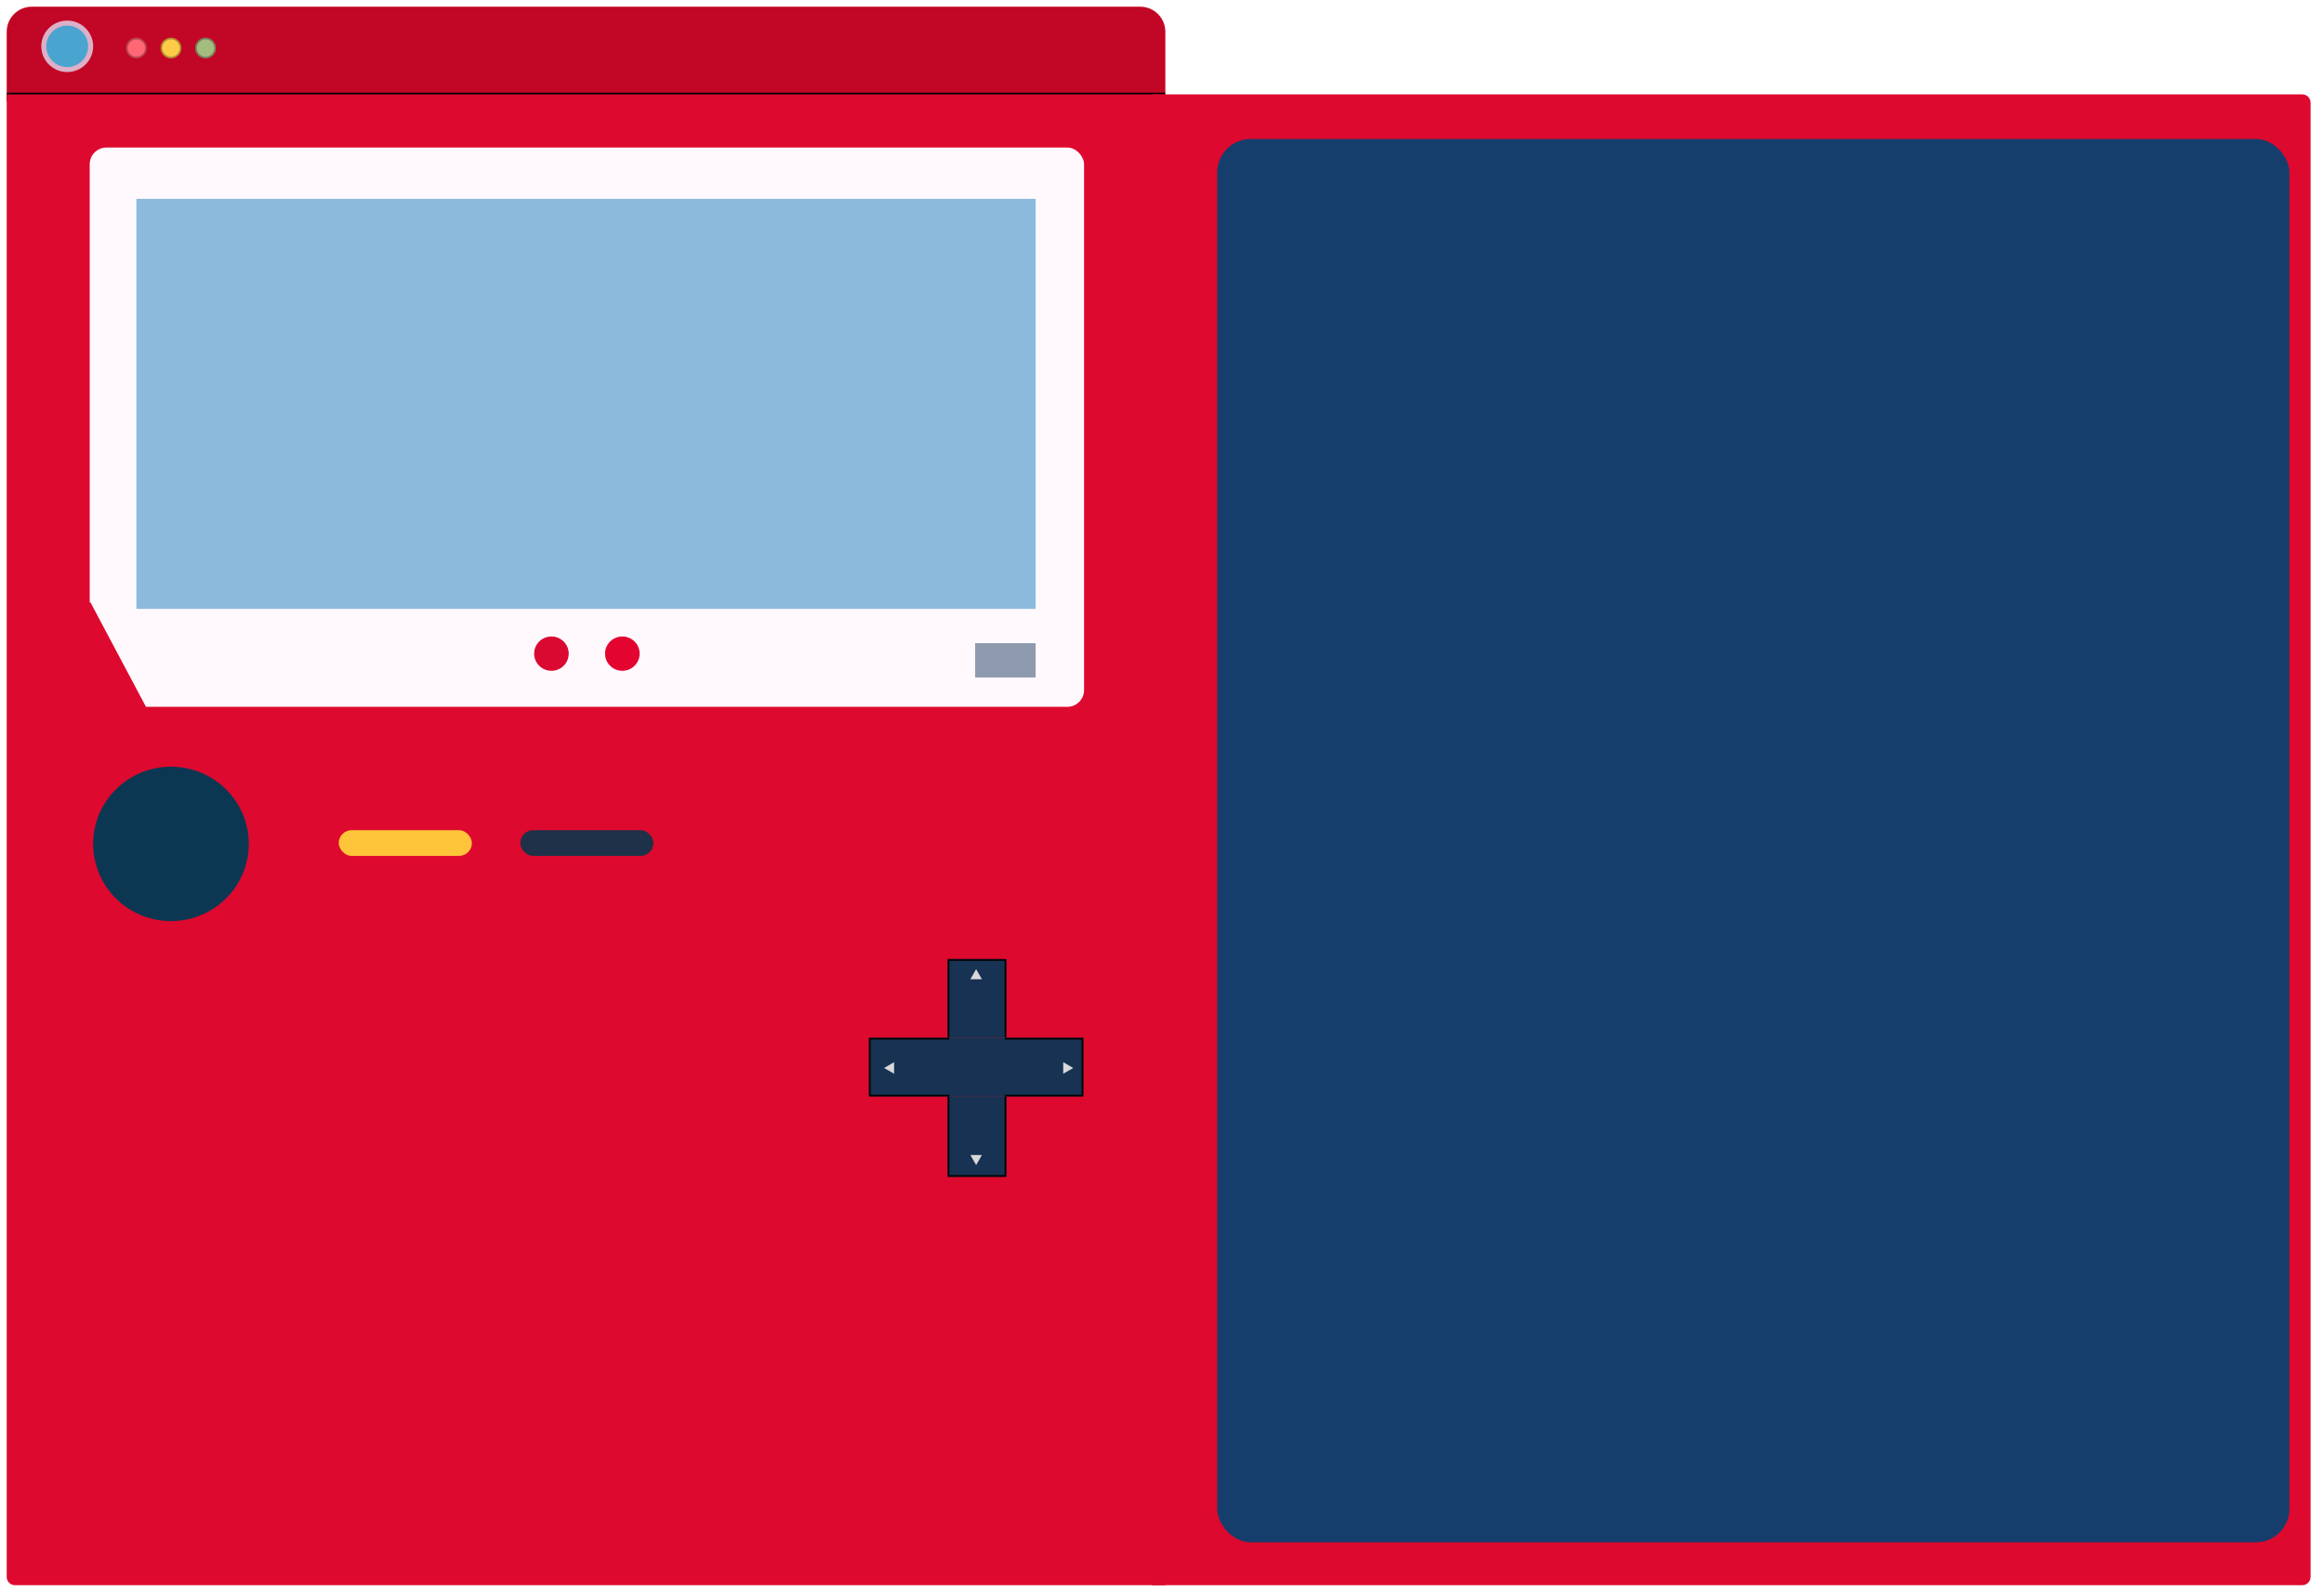 <svg width="1388" height="951" viewBox="0 0 1388 951" fill="none" xmlns="http://www.w3.org/2000/svg">
<g filter="url(#filter0_d_252_621)">
<mask id="path-1-inside-1_252_621" fill="white">
<path d="M4 15C4 6.716 10.716 0 19 0H681C689.284 0 696 6.716 696 15V56.369H4V15Z"/>
</mask>
<path d="M4 15C4 6.716 10.716 0 19 0H681C689.284 0 696 6.716 696 15V56.369H4V15Z" fill="#C20625"/>
<path d="M4 0H696H4ZM696 61.369H4V51.369H696V61.369ZM4 56.369V0V56.369ZM696 0V56.369V0Z" fill="black" mask="url(#path-1-inside-1_252_621)"/>
</g>
<path d="M4 56.369H696V947H9C6.239 947 4 944.762 4 942V56.369Z" fill="#DD092E"/>
<g filter="url(#filter1_d_252_621)">
<path d="M696 56.369H1383C1385.76 56.369 1388 58.608 1388 61.369V942C1388 944.762 1385.76 947 1383 947H696V56.369Z" fill="#DD092E"/>
</g>
<path d="M54.141 27.672C54.141 35.323 47.888 41.545 40.149 41.545C32.41 41.545 26.156 35.323 26.156 27.672C26.156 20.021 32.41 13.799 40.149 13.799C47.888 13.799 54.141 20.021 54.141 27.672Z" fill="#4AA4D0" stroke="#DCB0C7" stroke-width="3"/>
<ellipse cx="81.463" cy="28.697" rx="6.197" ry="6.149" fill="#FF6775"/>
<path d="M87.16 28.697C87.16 31.813 84.613 34.346 81.463 34.346C78.313 34.346 75.766 31.813 75.766 28.697C75.766 25.581 78.313 23.048 81.463 23.048C84.613 23.048 87.16 25.581 87.16 28.697Z" stroke="black" stroke-opacity="0.3"/>
<ellipse cx="102.119" cy="28.697" rx="6.197" ry="6.149" fill="#FFCC47"/>
<path d="M107.816 28.697C107.816 31.813 105.269 34.346 102.119 34.346C98.969 34.346 96.422 31.813 96.422 28.697C96.422 25.581 98.969 23.048 102.119 23.048C105.269 23.048 107.816 25.581 107.816 28.697Z" stroke="black" stroke-opacity="0.3"/>
<ellipse cx="122.776" cy="28.697" rx="6.197" ry="6.149" fill="#A5BC80"/>
<path d="M128.473 28.697C128.473 31.813 125.926 34.346 122.776 34.346C119.626 34.346 117.079 31.813 117.079 28.697C117.079 25.581 119.626 23.048 122.776 23.048C125.926 23.048 128.473 25.581 128.473 28.697Z" stroke="black" stroke-opacity="0.3"/>
<rect x="53.576" y="88.141" width="593.881" height="334.115" rx="10" fill="#FFF9FD"/>
<rect width="112.489" height="51.724" transform="matrix(0.469 0.883 -0.886 0.463 53.965 359.737)" fill="#DD092E"/>
<g filter="url(#filter2_i_252_621)">
<rect x="81.463" y="114.788" width="537.075" height="244.949" fill="#8CBADC"/>
</g>
<ellipse cx="329.343" cy="390.484" rx="10.328" ry="10.249" fill="#DA0932"/>
<ellipse cx="371.69" cy="390.484" rx="10.328" ry="10.249" fill="#E3042F"/>
<g filter="url(#filter3_i_252_621)">
<rect x="582.388" y="380.235" width="36.149" height="20.498" fill="#8E9BAE"/>
</g>
<g filter="url(#filter4_d_252_621)">
<ellipse cx="102.119" cy="500.147" rx="46.478" ry="46.12" fill="#0C3753"/>
</g>
<g filter="url(#filter5_d_252_621)">
<rect x="202.305" y="491.948" width="79.528" height="15.373" rx="7.687" fill="#FEC53A"/>
</g>
<g filter="url(#filter6_d_252_621)">
<rect x="310.752" y="491.948" width="79.528" height="15.373" rx="7.687" fill="#1E3149"/>
</g>
<mask id="path-21-inside-2_252_621" fill="white">
<path d="M566 573H601V620H566V573Z"/>
</mask>
<path d="M566 573H601V620H566V573Z" fill="#173252"/>
<path d="M566 573V572H565V573H566ZM601 573H602V572H601V573ZM566 574H601V572H566V574ZM600 573V620H602V573H600ZM567 620V573H565V620H567Z" fill="black" mask="url(#path-21-inside-2_252_621)"/>
<rect x="566" y="620" width="35" height="35" fill="#173252"/>
<mask id="path-24-inside-3_252_621" fill="white">
<path d="M566 655H601V703H566V655Z"/>
</mask>
<path d="M566 655H601V703H566V655Z" fill="#173252"/>
<path d="M601 703V704H602V703H601ZM566 703H565V704H566V703ZM600 655V703H602V655H600ZM601 702H566V704H601V702ZM567 703V655H565V703H567Z" fill="black" mask="url(#path-24-inside-3_252_621)"/>
<mask id="path-26-inside-4_252_621" fill="white">
<path d="M600 655V620H647V655H600Z"/>
</mask>
<path d="M600 655V620H647V655H600Z" fill="#173252"/>
<path d="M647 620H648V619H647V620ZM647 655V656H648V655H647ZM600 621H647V619H600V621ZM646 620V655H648V620H646ZM647 654H600V656H647V654Z" fill="black" mask="url(#path-26-inside-4_252_621)"/>
<mask id="path-28-inside-5_252_621" fill="white">
<path d="M519 655V620H567V655H519Z"/>
</mask>
<path d="M519 655V620H567V655H519Z" fill="#173252"/>
<path d="M519 655H518V656H519V655ZM519 620V619H518V620H519ZM520 655V620H518V655H520ZM519 621H567V619H519V621ZM567 654H519V656H567V654Z" fill="black" mask="url(#path-28-inside-5_252_621)"/>
<path d="M583 579L586.464 585H579.536L583 579Z" fill="#D9D9D9"/>
<path d="M528 638L534 634.536V641.464L528 638Z" fill="#D9D9D9"/>
<path d="M641 638L635 634.536V641.464L641 638Z" fill="#D9D9D9"/>
<path d="M583 696L586.464 690H579.536L583 696Z" fill="#D9D9D9"/>
<g filter="url(#filter7_i_252_621)">
<rect x="726.985" y="83.016" width="640.358" height="838.361" rx="20" fill="#163E6C"/>
</g>
<defs>
<filter id="filter0_d_252_621" x="0" y="0" width="700" height="64.369" filterUnits="userSpaceOnUse" color-interpolation-filters="sRGB">
<feFlood flood-opacity="0" result="BackgroundImageFix"/>
<feColorMatrix in="SourceAlpha" type="matrix" values="0 0 0 0 0 0 0 0 0 0 0 0 0 0 0 0 0 0 127 0" result="hardAlpha"/>
<feOffset dy="4"/>
<feGaussianBlur stdDeviation="2"/>
<feComposite in2="hardAlpha" operator="out"/>
<feColorMatrix type="matrix" values="0 0 0 0 0 0 0 0 0 0 0 0 0 0 0 0 0 0 0.25 0"/>
<feBlend mode="normal" in2="BackgroundImageFix" result="effect1_dropShadow_252_621"/>
<feBlend mode="normal" in="SourceGraphic" in2="effect1_dropShadow_252_621" result="shape"/>
</filter>
<filter id="filter1_d_252_621" x="684" y="52.369" width="704" height="898.631" filterUnits="userSpaceOnUse" color-interpolation-filters="sRGB">
<feFlood flood-opacity="0" result="BackgroundImageFix"/>
<feColorMatrix in="SourceAlpha" type="matrix" values="0 0 0 0 0 0 0 0 0 0 0 0 0 0 0 0 0 0 127 0" result="hardAlpha"/>
<feOffset dx="-8"/>
<feGaussianBlur stdDeviation="2"/>
<feComposite in2="hardAlpha" operator="out"/>
<feColorMatrix type="matrix" values="0 0 0 0 0 0 0 0 0 0 0 0 0 0 0 0 0 0 0.1 0"/>
<feBlend mode="normal" in2="BackgroundImageFix" result="effect1_dropShadow_252_621"/>
<feBlend mode="normal" in="SourceGraphic" in2="effect1_dropShadow_252_621" result="shape"/>
</filter>
<filter id="filter2_i_252_621" x="81.463" y="114.788" width="537.074" height="248.949" filterUnits="userSpaceOnUse" color-interpolation-filters="sRGB">
<feFlood flood-opacity="0" result="BackgroundImageFix"/>
<feBlend mode="normal" in="SourceGraphic" in2="BackgroundImageFix" result="shape"/>
<feColorMatrix in="SourceAlpha" type="matrix" values="0 0 0 0 0 0 0 0 0 0 0 0 0 0 0 0 0 0 127 0" result="hardAlpha"/>
<feOffset dy="4"/>
<feGaussianBlur stdDeviation="2"/>
<feComposite in2="hardAlpha" operator="arithmetic" k2="-1" k3="1"/>
<feColorMatrix type="matrix" values="0 0 0 0 0 0 0 0 0 0 0 0 0 0 0 0 0 0 0.25 0"/>
<feBlend mode="normal" in2="shape" result="effect1_innerShadow_252_621"/>
</filter>
<filter id="filter3_i_252_621" x="582.388" y="380.235" width="36.149" height="24.498" filterUnits="userSpaceOnUse" color-interpolation-filters="sRGB">
<feFlood flood-opacity="0" result="BackgroundImageFix"/>
<feBlend mode="normal" in="SourceGraphic" in2="BackgroundImageFix" result="shape"/>
<feColorMatrix in="SourceAlpha" type="matrix" values="0 0 0 0 0 0 0 0 0 0 0 0 0 0 0 0 0 0 127 0" result="hardAlpha"/>
<feOffset dy="4"/>
<feGaussianBlur stdDeviation="2"/>
<feComposite in2="hardAlpha" operator="arithmetic" k2="-1" k3="1"/>
<feColorMatrix type="matrix" values="0 0 0 0 0 0 0 0 0 0 0 0 0 0 0 0 0 0 0.25 0"/>
<feBlend mode="normal" in2="shape" result="effect1_innerShadow_252_621"/>
</filter>
<filter id="filter4_d_252_621" x="51.642" y="454.027" width="100.955" height="100.24" filterUnits="userSpaceOnUse" color-interpolation-filters="sRGB">
<feFlood flood-opacity="0" result="BackgroundImageFix"/>
<feColorMatrix in="SourceAlpha" type="matrix" values="0 0 0 0 0 0 0 0 0 0 0 0 0 0 0 0 0 0 127 0" result="hardAlpha"/>
<feOffset dy="4"/>
<feGaussianBlur stdDeviation="2"/>
<feComposite in2="hardAlpha" operator="out"/>
<feColorMatrix type="matrix" values="0 0 0 0 0.243 0 0 0 0 0.067 0 0 0 0 0.153 0 0 0 1 0"/>
<feBlend mode="normal" in2="BackgroundImageFix" result="effect1_dropShadow_252_621"/>
<feBlend mode="normal" in="SourceGraphic" in2="effect1_dropShadow_252_621" result="shape"/>
</filter>
<filter id="filter5_d_252_621" x="198.305" y="491.948" width="87.528" height="23.373" filterUnits="userSpaceOnUse" color-interpolation-filters="sRGB">
<feFlood flood-opacity="0" result="BackgroundImageFix"/>
<feColorMatrix in="SourceAlpha" type="matrix" values="0 0 0 0 0 0 0 0 0 0 0 0 0 0 0 0 0 0 127 0" result="hardAlpha"/>
<feOffset dy="4"/>
<feGaussianBlur stdDeviation="2"/>
<feComposite in2="hardAlpha" operator="out"/>
<feColorMatrix type="matrix" values="0 0 0 0 0 0 0 0 0 0 0 0 0 0 0 0 0 0 0.25 0"/>
<feBlend mode="normal" in2="BackgroundImageFix" result="effect1_dropShadow_252_621"/>
<feBlend mode="normal" in="SourceGraphic" in2="effect1_dropShadow_252_621" result="shape"/>
</filter>
<filter id="filter6_d_252_621" x="306.752" y="491.948" width="87.528" height="23.373" filterUnits="userSpaceOnUse" color-interpolation-filters="sRGB">
<feFlood flood-opacity="0" result="BackgroundImageFix"/>
<feColorMatrix in="SourceAlpha" type="matrix" values="0 0 0 0 0 0 0 0 0 0 0 0 0 0 0 0 0 0 127 0" result="hardAlpha"/>
<feOffset dy="4"/>
<feGaussianBlur stdDeviation="2"/>
<feComposite in2="hardAlpha" operator="out"/>
<feColorMatrix type="matrix" values="0 0 0 0 0 0 0 0 0 0 0 0 0 0 0 0 0 0 0.25 0"/>
<feBlend mode="normal" in2="BackgroundImageFix" result="effect1_dropShadow_252_621"/>
<feBlend mode="normal" in="SourceGraphic" in2="effect1_dropShadow_252_621" result="shape"/>
</filter>
<filter id="filter7_i_252_621" x="726.985" y="83.016" width="640.358" height="838.361" filterUnits="userSpaceOnUse" color-interpolation-filters="sRGB">
<feFlood flood-opacity="0" result="BackgroundImageFix"/>
<feBlend mode="normal" in="SourceGraphic" in2="BackgroundImageFix" result="shape"/>
<feColorMatrix in="SourceAlpha" type="matrix" values="0 0 0 0 0 0 0 0 0 0 0 0 0 0 0 0 0 0 127 0" result="hardAlpha"/>
<feMorphology radius="11" operator="erode" in="SourceAlpha" result="effect1_innerShadow_252_621"/>
<feOffset/>
<feGaussianBlur stdDeviation="35"/>
<feComposite in2="hardAlpha" operator="arithmetic" k2="-1" k3="1"/>
<feColorMatrix type="matrix" values="0 0 0 0 0.075 0 0 0 0 0.2 0 0 0 0 0.345 0 0 0 1 0"/>
<feBlend mode="normal" in2="shape" result="effect1_innerShadow_252_621"/>
</filter>
</defs>
</svg>
